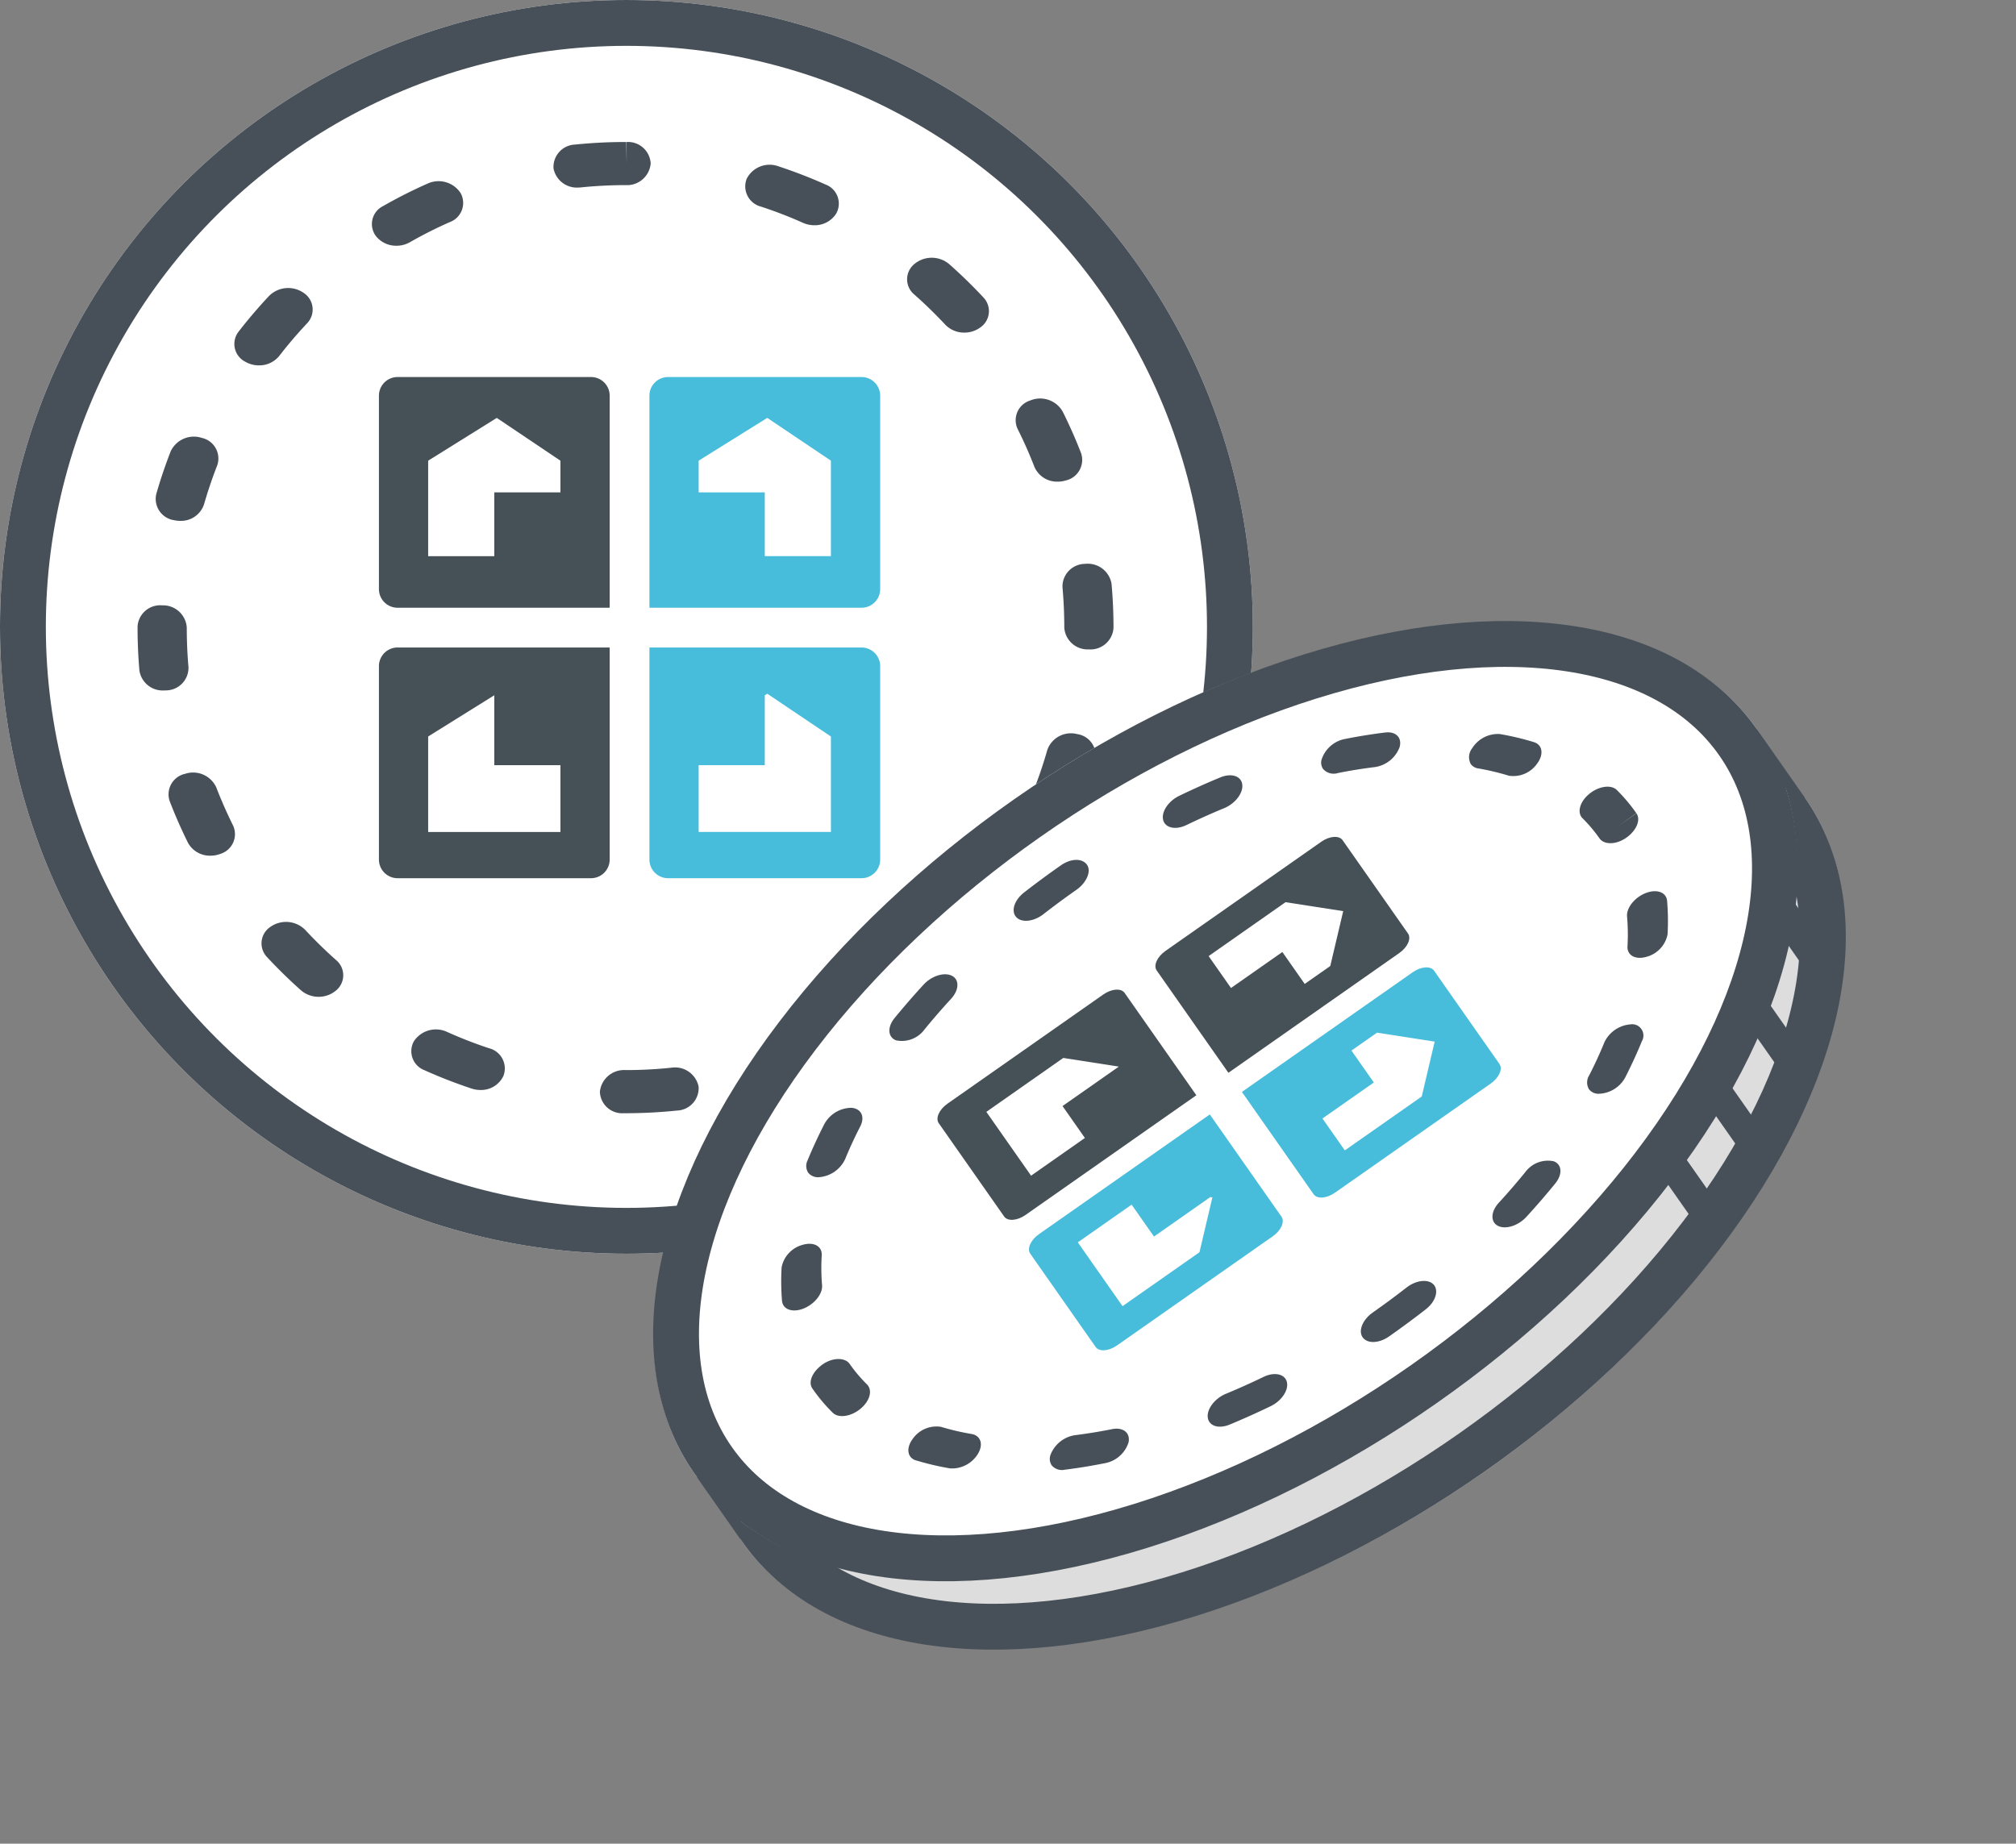 <svg xmlns="http://www.w3.org/2000/svg" viewBox="1107.631 8790.854 263.857 241.332">
  <rect x="1107.631" y="8790.854" width="263.857" height="241.332" fill="#808080" stroke="none"/>
  <defs>
    <style>
      .cls-1, .cls-4 {
        fill: #fff;
      }

      .cls-1, .cls-6 {
        stroke: #475058;
        stroke-width: 6px;
      }

      .cls-2 {
        fill: #475058;
      }

      .cls-3 {
        fill: #465057;
      }

      .cls-5 {
        fill: #47bcdb;
      }

      .cls-6 {
        fill: #ddd;
      }

      .cls-7 {
        stroke: none;
      }

      .cls-8 {
        fill: none;
      }
    </style>
  </defs>
  <g id="Group_248" data-name="Group 248" transform="translate(-210 6821)">
    <g id="Group_179" data-name="Group 179" transform="translate(1317.631 2133.983) rotate(-90)">
      <g id="Ellipse_5" data-name="Ellipse 5" class="cls-1" transform="translate(0.018 0)">
        <ellipse class="cls-7" cx="82.055" cy="81.986" rx="82.055" ry="81.986"/>
        <ellipse class="cls-8" cx="82.055" cy="81.986" rx="79.055" ry="78.986"/>
      </g>
      <path id="Path_29" data-name="Path 29" class="cls-2" d="M9.447,5.644a58.586,58.586,0,0,0-5.854.3,3.451,3.451,0,0,1-.377.02A3.1,3.1,0,0,1,.022,3.466,2.932,2.932,0,0,1,2.846.336,64.841,64.841,0,0,1,9.505,0h.039l.042,2.822V0a2.975,2.975,0,0,1,3.152,2.822A3.108,3.108,0,0,1,9.447,5.644Z" transform="translate(145.542 72.425) rotate(90)"/>
      <path id="Path_30" data-name="Path 30" class="cls-2" d="M10.2,5.343A56.72,56.72,0,0,0,4.98,7.976a3.524,3.524,0,0,1-1.755.46,3.368,3.368,0,0,1-2.7-1.281,2.619,2.619,0,0,1,.94-3.906A62.849,62.849,0,0,1,7.3.3a3.442,3.442,0,0,1,4.325,1.25A2.67,2.67,0,0,1,10.2,5.343Z" transform="translate(140.398 48.665) rotate(90)"/>
      <path id="Path_31" data-name="Path 31" class="cls-2" d="M6.344,8.872a3.17,3.17,0,0,1-3.12,2.136,3.742,3.742,0,0,1-.786-.085A2.818,2.818,0,0,1,.1,7.5c.538-1.877,1.172-3.759,1.89-5.593A3.348,3.348,0,0,1,6.08.154a2.757,2.757,0,0,1,2,3.587C7.423,5.42,6.84,7.147,6.344,8.872Z" transform="translate(106.958 20.352) rotate(90)"/>
      <path id="Path_32" data-name="Path 32" class="cls-2" d="M5.717,1.037C7,2.415,8.358,3.747,9.772,5a2.58,2.58,0,0,1-.032,3.99,3.548,3.548,0,0,1-4.553-.023C3.634,7.588,2.133,6.12.723,4.6A2.59,2.59,0,0,1,1.19.634,3.537,3.537,0,0,1,5.717,1.037Z" transform="translate(43.452 34.223) rotate(90)"/>
      <path id="Path_33" data-name="Path 33" class="cls-2" d="M.555,5.719c1.246-1.611,2.592-3.189,4-4.69A3.543,3.543,0,0,1,9.088.642a2.6,2.6,0,0,1,.441,3.973c-1.282,1.366-2.508,2.8-3.642,4.27a3.362,3.362,0,0,1-2.669,1.239,3.546,3.546,0,0,1-1.8-.485A2.614,2.614,0,0,1,.555,5.719Z" transform="translate(126.427 30.666) rotate(90)"/>
      <path id="Path_34" data-name="Path 34" class="cls-2" d="M4.7.314A56.662,56.662,0,0,0,10.19,2.45a2.73,2.73,0,0,1,1.877,3.635A3.233,3.233,0,0,1,9.053,7.914a3.627,3.627,0,0,1-1.137-.183,64.134,64.134,0,0,1-6.166-2.4,2.665,2.665,0,0,1-1.394-3.8A3.451,3.451,0,0,1,4.7.314Z" transform="translate(29.366 53.818) rotate(90)"/>
      <path id="Path_35" data-name="Path 35" class="cls-2" d="M3.359.326a57.61,57.61,0,0,0,5.98-.31,3.15,3.15,0,0,1,3.581,2.469A2.932,2.932,0,0,1,10.1,5.623a65.453,65.453,0,0,1-6.749.35H3.082A2.912,2.912,0,0,1,0,3.151,3.176,3.176,0,0,1,3.359.326Z" transform="translate(24.383 78.514) rotate(90)"/>
      <path id="Path_36" data-name="Path 36" class="cls-2" d="M2.191.151a3.338,3.338,0,0,1,4.08,1.772c.65,1.688,1.391,3.367,2.2,5A2.7,2.7,0,0,1,6.8,10.633a3.579,3.579,0,0,1-1.282.234,3.268,3.268,0,0,1-2.956-1.7C1.686,7.4.881,5.564.172,3.724A2.749,2.749,0,0,1,2.191.151Z" transform="translate(62.989 22.035) rotate(90)"/>
      <path id="Path_37" data-name="Path 37" class="cls-2" d="M3.22,0A3.11,3.11,0,0,1,6.44,2.912c0,1.741.074,3.488.225,5.19A2.964,2.964,0,0,1,3.7,11.133c-.084.006-.171.008-.251.008a3.079,3.079,0,0,1-3.207-2.6C.081,6.691,0,4.8,0,2.912V2.732A2.97,2.97,0,0,1,3.22,0Z" transform="translate(84.89 18.005) rotate(90)"/>
      <path id="Path_38" data-name="Path 38" class="cls-2" d="M.248,8.348C.248,6.59.168,4.8.01,3.043A2.969,2.969,0,0,1,2.969.006,3.153,3.153,0,0,1,6.431,2.6c.171,1.908.258,3.844.258,5.749V8.4A3.016,3.016,0,0,1,3.468,11.2,3.059,3.059,0,0,1,.248,8.348Z" transform="translate(90.326 139.048) rotate(90)"/>
      <path id="Path_39" data-name="Path 39" class="cls-2" d="M1.9,2.142A3.276,3.276,0,0,1,5.8.085,2.82,2.82,0,0,1,8.15,3.505c-.535,1.88-1.169,3.762-1.884,5.6A3.218,3.218,0,0,1,3.22,11.012a3.683,3.683,0,0,1-1.04-.152A2.756,2.756,0,0,1,.174,7.275C.828,5.6,1.407,3.869,1.9,2.142Z" transform="translate(68.124 135.181) rotate(90)"/>
      <path id="Path_40" data-name="Path 40" class="cls-2" d="M9.053,7.9a3.583,3.583,0,0,1-1.459-.308,57.314,57.314,0,0,0-5.5-2.125A2.735,2.735,0,0,1,.2,1.835,3.358,3.358,0,0,1,4.349.182a64.271,64.271,0,0,1,6.17,2.385,2.665,2.665,0,0,1,1.407,3.8A3.3,3.3,0,0,1,9.053,7.9Z" transform="translate(142.546 97.521) rotate(90)"/>
      <path id="Path_41" data-name="Path 41" class="cls-2" d="M1.929.244A3.39,3.39,0,0,1,6.17,1.694c.882,1.767,1.694,3.6,2.409,5.444a2.762,2.762,0,0,1-2.016,3.581,3.635,3.635,0,0,1-1.034.15A3.221,3.221,0,0,1,2.479,8.953C1.826,7.259,1.082,5.58.27,3.963A2.7,2.7,0,0,1,1.929.244Z" transform="translate(111.952 132.914) rotate(90)"/>
      <path id="Path_42" data-name="Path 42" class="cls-2" d="M1.767,3.108A56.621,56.621,0,0,0,6.977.461a3.511,3.511,0,0,1,4.46.816,2.619,2.619,0,0,1-.931,3.906A63.722,63.722,0,0,1,4.678,8.14a3.55,3.55,0,0,1-1.452.3A3.3,3.3,0,0,1,.35,6.9,2.664,2.664,0,0,1,1.767,3.108Z" transform="translate(32.056 103.233) rotate(90)"/>
      <path id="Path_43" data-name="Path 43" class="cls-2" d="M4.361,1.243A3.513,3.513,0,0,1,8.833.484,2.617,2.617,0,0,1,9.7,4.4C8.434,6.038,7.095,7.618,5.71,9.1a3.41,3.41,0,0,1-2.492,1.033,3.483,3.483,0,0,1-2.038-.641A2.594,2.594,0,0,1,.729,5.518C1.984,4.172,3.208,2.733,4.361,1.243Z" transform="translate(47.755 122.909) rotate(90)"/>
      <path id="Path_44" data-name="Path 44" class="cls-2" d="M5.507.835C7.059,2.206,8.566,3.674,9.983,5.192a2.589,2.589,0,0,1-.457,3.971A3.5,3.5,0,0,1,7.491,9.8,3.4,3.4,0,0,1,5,8.765C3.71,7.385,2.345,6.056.935,4.811A2.58,2.58,0,0,1,.954.821,3.545,3.545,0,0,1,5.507.835Z" transform="translate(130.392 118.723) rotate(90)"/>
      <g id="Group_165" data-name="Group 165" transform="translate(114.777 49.595) rotate(90)">
        <g id="bottomleft" transform="translate(0 35.403)">
          <path id="Path_187" data-name="Path 187" class="cls-3" d="M30.2,27.753A2.443,2.443,0,0,1,27.753,30.2H2.443A2.443,2.443,0,0,1,0,27.753V2.443A2.443,2.443,0,0,1,2.443,0H30.2V27.753Z"/>
          <path id="Path_193" data-name="Path 193" class="cls-4" d="M8.655,0,0,5.394v12.5H17.312V9.149H8.655Z" transform="translate(6.443 6.255)"/>
        </g>
        <g id="bottomright" transform="translate(35.403 35.403)">
          <path id="Path_188" data-name="Path 188" class="cls-5" d="M27.753,0A2.443,2.443,0,0,1,30.2,2.443v25.31A2.443,2.443,0,0,1,27.753,30.2H2.443A2.442,2.442,0,0,1,0,27.754V0H27.753Z" transform="translate(0 0)"/>
          <path id="Path_194" data-name="Path 194" class="cls-4" d="M0,9.352v8.74H17.311V5.6L8.981,0,8.655.2V9.352Z" transform="translate(6.442 6.052)"/>
        </g>
        <g id="topleft" transform="translate(0)">
          <path id="Path_190" data-name="Path 190" class="cls-3" d="M2.443,30.2A2.443,2.443,0,0,1,0,27.753V2.444A2.443,2.443,0,0,1,2.443,0h25.31A2.442,2.442,0,0,1,30.2,2.443V30.2H2.443Z"/>
          <path id="Path_191" data-name="Path 191" class="cls-4" d="M17.311,9.749V5.6L8.981,0,0,5.6v12.5H8.655V9.749Z" transform="translate(6.443 5.351)"/>
        </g>
        <g id="topright" transform="translate(35.403)">
          <path id="Path_189" data-name="Path 189" class="cls-5" d="M0,2.443A2.443,2.443,0,0,1,2.443,0h25.31A2.443,2.443,0,0,1,30.2,2.444v25.31A2.442,2.442,0,0,1,27.754,30.2H0V2.443Z" transform="translate(0)"/>
          <path id="Path_192" data-name="Path 192" class="cls-4" d="M8.655,18.092h8.655V5.6L8.981,0,0,5.6V9.749H8.655Z" transform="translate(6.442 5.349)"/>
        </g>
      </g>
    </g>
    <g id="Group_180" data-name="Group 180" transform="translate(-36 -31)">
      <g id="Group_166" data-name="Group 166" transform="matrix(0.819, -0.574, 0.574, 0.819, 1416.813, 2154.223)">
        <g id="Ellipse_6" data-name="Ellipse 6" class="cls-6" transform="translate(0.012 10.932)">
          <ellipse class="cls-7" cx="84.884" cy="48.23" rx="84.884" ry="48.23"/>
          <ellipse class="cls-8" cx="84.884" cy="48.23" rx="81.884" ry="45.23"/>
        </g>
        <g id="Ellipse_5-2" data-name="Ellipse 5" class="cls-1" transform="translate(0.012 0)">
          <ellipse class="cls-7" cx="84.884" cy="48.23" rx="84.884" ry="48.23"/>
          <ellipse class="cls-8" cx="84.884" cy="48.23" rx="81.884" ry="45.23"/>
        </g>
        <path id="Path_27" data-name="Path 27" class="cls-2" d="M3.283,0V11L0,4.881Z" transform="translate(166.498 48.23)"/>
        <path id="Path_28" data-name="Path 28" class="cls-2" d="M3.227,0V9.956L0,4.382Z" transform="translate(3.227 58.732) rotate(180)"/>
        <path id="Path_29-2" data-name="Path 29" class="cls-2" d="M5.557,5.839a19.781,19.781,0,0,0-3.444.307,1.166,1.166,0,0,1-.222.02C.943,6.166.125,5.071.013,3.585-.108,1.985.636.534,1.674.347A21.9,21.9,0,0,1,5.592,0h.023l.025,2.919V0C6.686,0,7.493,1.3,7.493,2.919S6.6,5.839,5.557,5.839Z" transform="translate(150.554 42.605) rotate(90)"/>
        <path id="Path_30-2" data-name="Path 30" class="cls-2" d="M6,5.527A32.275,32.275,0,0,0,2.93,8.251,1.453,1.453,0,0,1,1.9,8.727,1.869,1.869,0,0,1,.308,7.4a3.972,3.972,0,0,1,.553-4.04A35.773,35.773,0,0,1,4.293.313C5.231-.413,6.368.167,6.837,1.607A3.79,3.79,0,0,1,6,5.527Z" transform="translate(145.233 28.628) rotate(90)"/>
        <path id="Path_31-2" data-name="Path 31" class="cls-2" d="M3.732,9.178c-.214,1.325-.987,2.21-1.836,2.21a1.3,1.3,0,0,1-.462-.088C.419,10.909-.2,9.324.057,7.759.373,5.817.747,3.87,1.169,1.973,1.51.449,2.586-.366,3.577.16S5.094,2.343,4.755,3.87C4.367,5.607,4.024,7.394,3.732,9.178Z" transform="translate(110.639 11.973) rotate(90)"/>
        <path id="Path_32-2" data-name="Path 32" class="cls-2" d="M3.363,1.073c.752,1.425,1.553,2.8,2.385,4.1A4.112,4.112,0,0,1,5.729,9.3a1.635,1.635,0,0,1-1.33.844,1.648,1.648,0,0,1-1.349-.867C2.138,7.849,1.255,6.331.425,4.763A4.078,4.078,0,0,1,.7.656C1.513-.36,2.7-.176,3.363,1.073Z" transform="translate(44.944 20.132) rotate(90)"/>
        <path id="Path_33-2" data-name="Path 33" class="cls-2" d="M.326,5.917c.733-1.667,1.525-3.3,2.353-4.852C3.346-.179,4.535-.36,5.346.665a4.094,4.094,0,0,1,.26,4.11c-.754,1.413-1.476,2.9-2.142,4.417a1.841,1.841,0,0,1-1.57,1.282,1.475,1.475,0,0,1-1.061-.5A4,4,0,0,1,.326,5.917Z" transform="translate(130.78 18.04) rotate(90)"/>
        <path id="Path_34-2" data-name="Path 34" class="cls-2" d="M2.763.325a27.3,27.3,0,0,0,3.232,2.21C6.974,3.1,7.468,4.786,7.1,6.3,6.814,7.466,6.093,8.187,5.326,8.187A1.325,1.325,0,0,1,4.657,8,30.88,30.88,0,0,1,1.029,5.518a3.8,3.8,0,0,1-.82-3.929C.687.156,1.829-.417,2.763.325Z" transform="translate(30.372 31.659) rotate(90)"/>
        <path id="Path_35-2" data-name="Path 35" class="cls-2" d="M1.976.337A19.462,19.462,0,0,0,5.493.016C6.562-.148,7.477.97,7.6,2.57S6.982,5.624,5.944,5.817a22.111,22.111,0,0,1-3.97.362H1.813C.765,6.179,0,4.871,0,3.259S.928.337,1.976.337Z" transform="translate(25.217 46.187) rotate(90)"/>
        <path id="Path_36-2" data-name="Path 36" class="cls-2" d="M1.289.157c.989-.523,2.067.307,2.4,1.833.383,1.746.818,3.483,1.294,5.167A3.668,3.668,0,0,1,4,11a1.337,1.337,0,0,1-.754.242c-.733,0-1.428-.657-1.739-1.755C.992,7.651.518,5.756.1,3.853-.236,2.329.3.673,1.289.157Z" transform="translate(65.155 12.963) rotate(90)"/>
        <path id="Path_37-2" data-name="Path 37" class="cls-2" d="M1.894,0C2.942,0,3.789,1.4,3.789,3.013c0,1.8.044,3.608.133,5.369.081,1.609-.7,3.013-1.743,3.135a1.278,1.278,0,0,1-.148.009c-.981,0-1.809-1.162-1.887-2.695C.047,6.922,0,4.963,0,3.013V2.826C0,1.212.847,0,1.894,0Z" transform="translate(87.81 10.592) rotate(90)"/>
        <path id="Path_38-2" data-name="Path 38" class="cls-2" d="M.146,8.636C.146,6.817.1,4.969.006,3.148-.076,1.539.7.135,1.747.007,2.771-.1,3.7,1.081,3.783,2.687c.1,1.974.152,3.976.152,5.947v.061c0,1.611-.847,2.887-1.894,2.887S.146,10.248.146,8.636Z" transform="translate(93.434 81.797) rotate(90)"/>
        <path id="Path_39-2" data-name="Path 39" class="cls-2" d="M1.118,2.216C1.372.651,2.4-.3,3.414.088S5.047,2.061,4.795,3.626C4.48,5.57,4.107,7.518,3.686,9.415c-.269,1.214-1,1.976-1.792,1.976a1.325,1.325,0,0,1-.612-.158C.294,10.711-.237,9.053.1,7.526.487,5.789.828,4,1.118,2.216Z" transform="translate(70.466 79.522) rotate(90)"/>
        <path id="Path_40-2" data-name="Path 40" class="cls-2" d="M5.326,8.172a1.383,1.383,0,0,1-.858-.318,27.5,27.5,0,0,0-3.237-2.2C.251,5.093-.245,3.408.12,1.9S1.573-.381,2.558.188A30.853,30.853,0,0,1,6.188,2.655a3.793,3.793,0,0,1,.828,3.927C6.68,7.592,6.015,8.172,5.326,8.172Z" transform="translate(147.454 57.368) rotate(90)"/>
        <path id="Path_41-2" data-name="Path 41" class="cls-2" d="M1.135.252c.964-.66,2.076.023,2.495,1.5.519,1.828,1,3.722,1.417,5.631.335,1.527-.2,3.185-1.186,3.7a1.306,1.306,0,0,1-.608.155c-.79,0-1.527-.768-1.794-1.982C1.074,7.51.636,5.772.159,4.1A3.68,3.68,0,0,1,1.135.252Z" transform="translate(115.805 78.189) rotate(90)"/>
        <path id="Path_42-2" data-name="Path 42" class="cls-2" d="M1.039,3.215A32.371,32.371,0,0,0,4.1.477c.875-.885,2.048-.5,2.624.844a3.975,3.975,0,0,1-.547,4.04,36.4,36.4,0,0,1-3.429,3.06,1.369,1.369,0,0,1-.854.315c-.691,0-1.358-.584-1.692-1.6A3.785,3.785,0,0,1,1.039,3.215Z" transform="translate(33.155 60.728) rotate(90)"/>
        <path id="Path_43-2" data-name="Path 43" class="cls-2" d="M2.565,1.286C3.153-.051,4.329-.4,5.2.5A4,4,0,0,1,5.7,4.556c-.743,1.69-1.531,3.325-2.345,4.858a1.742,1.742,0,0,1-1.466,1.068,1.543,1.543,0,0,1-1.2-.663A4.089,4.089,0,0,1,.429,5.709C1.167,4.316,1.887,2.827,2.565,1.286Z" transform="translate(49.395 72.303) rotate(90)"/>
        <path id="Path_44-2" data-name="Path 44" class="cls-2" d="M3.24.863c.913,1.419,1.8,2.937,2.633,4.508A4.078,4.078,0,0,1,5.6,9.479a1.547,1.547,0,0,1-1.2.66A1.741,1.741,0,0,1,2.938,9.067C2.183,7.639,1.38,6.264.55,4.977A4.112,4.112,0,0,1,.561.849,1.476,1.476,0,0,1,3.24.863Z" transform="translate(134.882 69.84) rotate(90)"/>
        <rect id="Rectangle_23" data-name="Rectangle 23" class="cls-2" width="3.858" height="10.932" transform="translate(156.92 69.451)"/>
        <rect id="Rectangle_24" data-name="Rectangle 24" class="cls-2" width="3.858" height="10.932" transform="translate(146.631 77.811)"/>
        <rect id="Rectangle_25" data-name="Rectangle 25" class="cls-2" width="3.858" height="10.932" transform="translate(136.342 84.241)"/>
        <rect id="Rectangle_26" data-name="Rectangle 26" class="cls-2" width="3.858" height="10.932" transform="translate(126.053 87.457)"/>
      </g>
      <g id="Group_167" data-name="Group 167" transform="matrix(0.574, 0.819, -0.819, 0.574, 1528.528, 2109.658)">
        <g id="bottomleft-2" data-name="bottomleft" transform="translate(0 34.832)">
          <path id="Path_187-2" data-name="Path 187" class="cls-3" d="M17.788,27.306c0,1.328-.644,2.4-1.439,2.4H1.439C.644,29.709,0,28.633,0,27.306V2.4C0,1.076.644,0,1.439,0H17.788V27.306Z"/>
          <path id="Path_193-2" data-name="Path 193" class="cls-4" d="M5.1,0,0,5.307V17.6H10.2V9H5.1Z" transform="translate(3.795 6.154)"/>
        </g>
        <g id="bottomright-2" data-name="bottomright" transform="translate(20.855 34.832)">
          <path id="Path_188-2" data-name="Path 188" class="cls-5" d="M16.349,0c.795,0,1.439,1.076,1.439,2.4v24.9c0,1.328-.645,2.4-1.44,2.4H1.439c-.8,0-1.439-1.076-1.439-2.4V0H16.349Z" transform="translate(0 0)"/>
          <path id="Path_194-2" data-name="Path 194" class="cls-4" d="M0,9.2v8.6H10.2V5.506L5.291,0,5.1.2v9Z" transform="translate(3.795 5.954)"/>
        </g>
        <g id="topleft-2" data-name="topleft" transform="translate(0 0)">
          <path id="Path_190-2" data-name="Path 190" class="cls-3" d="M1.439,29.709C.644,29.709,0,28.633,0,27.306V2.4C0,1.076.644,0,1.439,0h14.91c.8,0,1.439,1.076,1.439,2.4V29.709H1.439Z"/>
          <path id="Path_191-2" data-name="Path 191" class="cls-4" d="M10.2,9.592V5.507L5.291,0,0,5.507V17.8H5.1V9.592Z" transform="translate(3.795 5.264)"/>
        </g>
        <g id="topright-2" data-name="topright" transform="translate(20.855 0)">
          <path id="Path_189-2" data-name="Path 189" class="cls-5" d="M0,2.4C0,1.076.644,0,1.439,0h14.91c.8,0,1.44,1.077,1.439,2.4v24.9c0,1.328-.644,2.4-1.439,2.4H0V2.4Z" transform="translate(0 0)"/>
          <path id="Path_192-2" data-name="Path 192" class="cls-4" d="M5.1,17.8h5.1V5.507L5.291,0,0,5.507V9.592H5.1Z" transform="translate(3.795 5.263)"/>
        </g>
      </g>
    </g>
  </g>
</svg>
